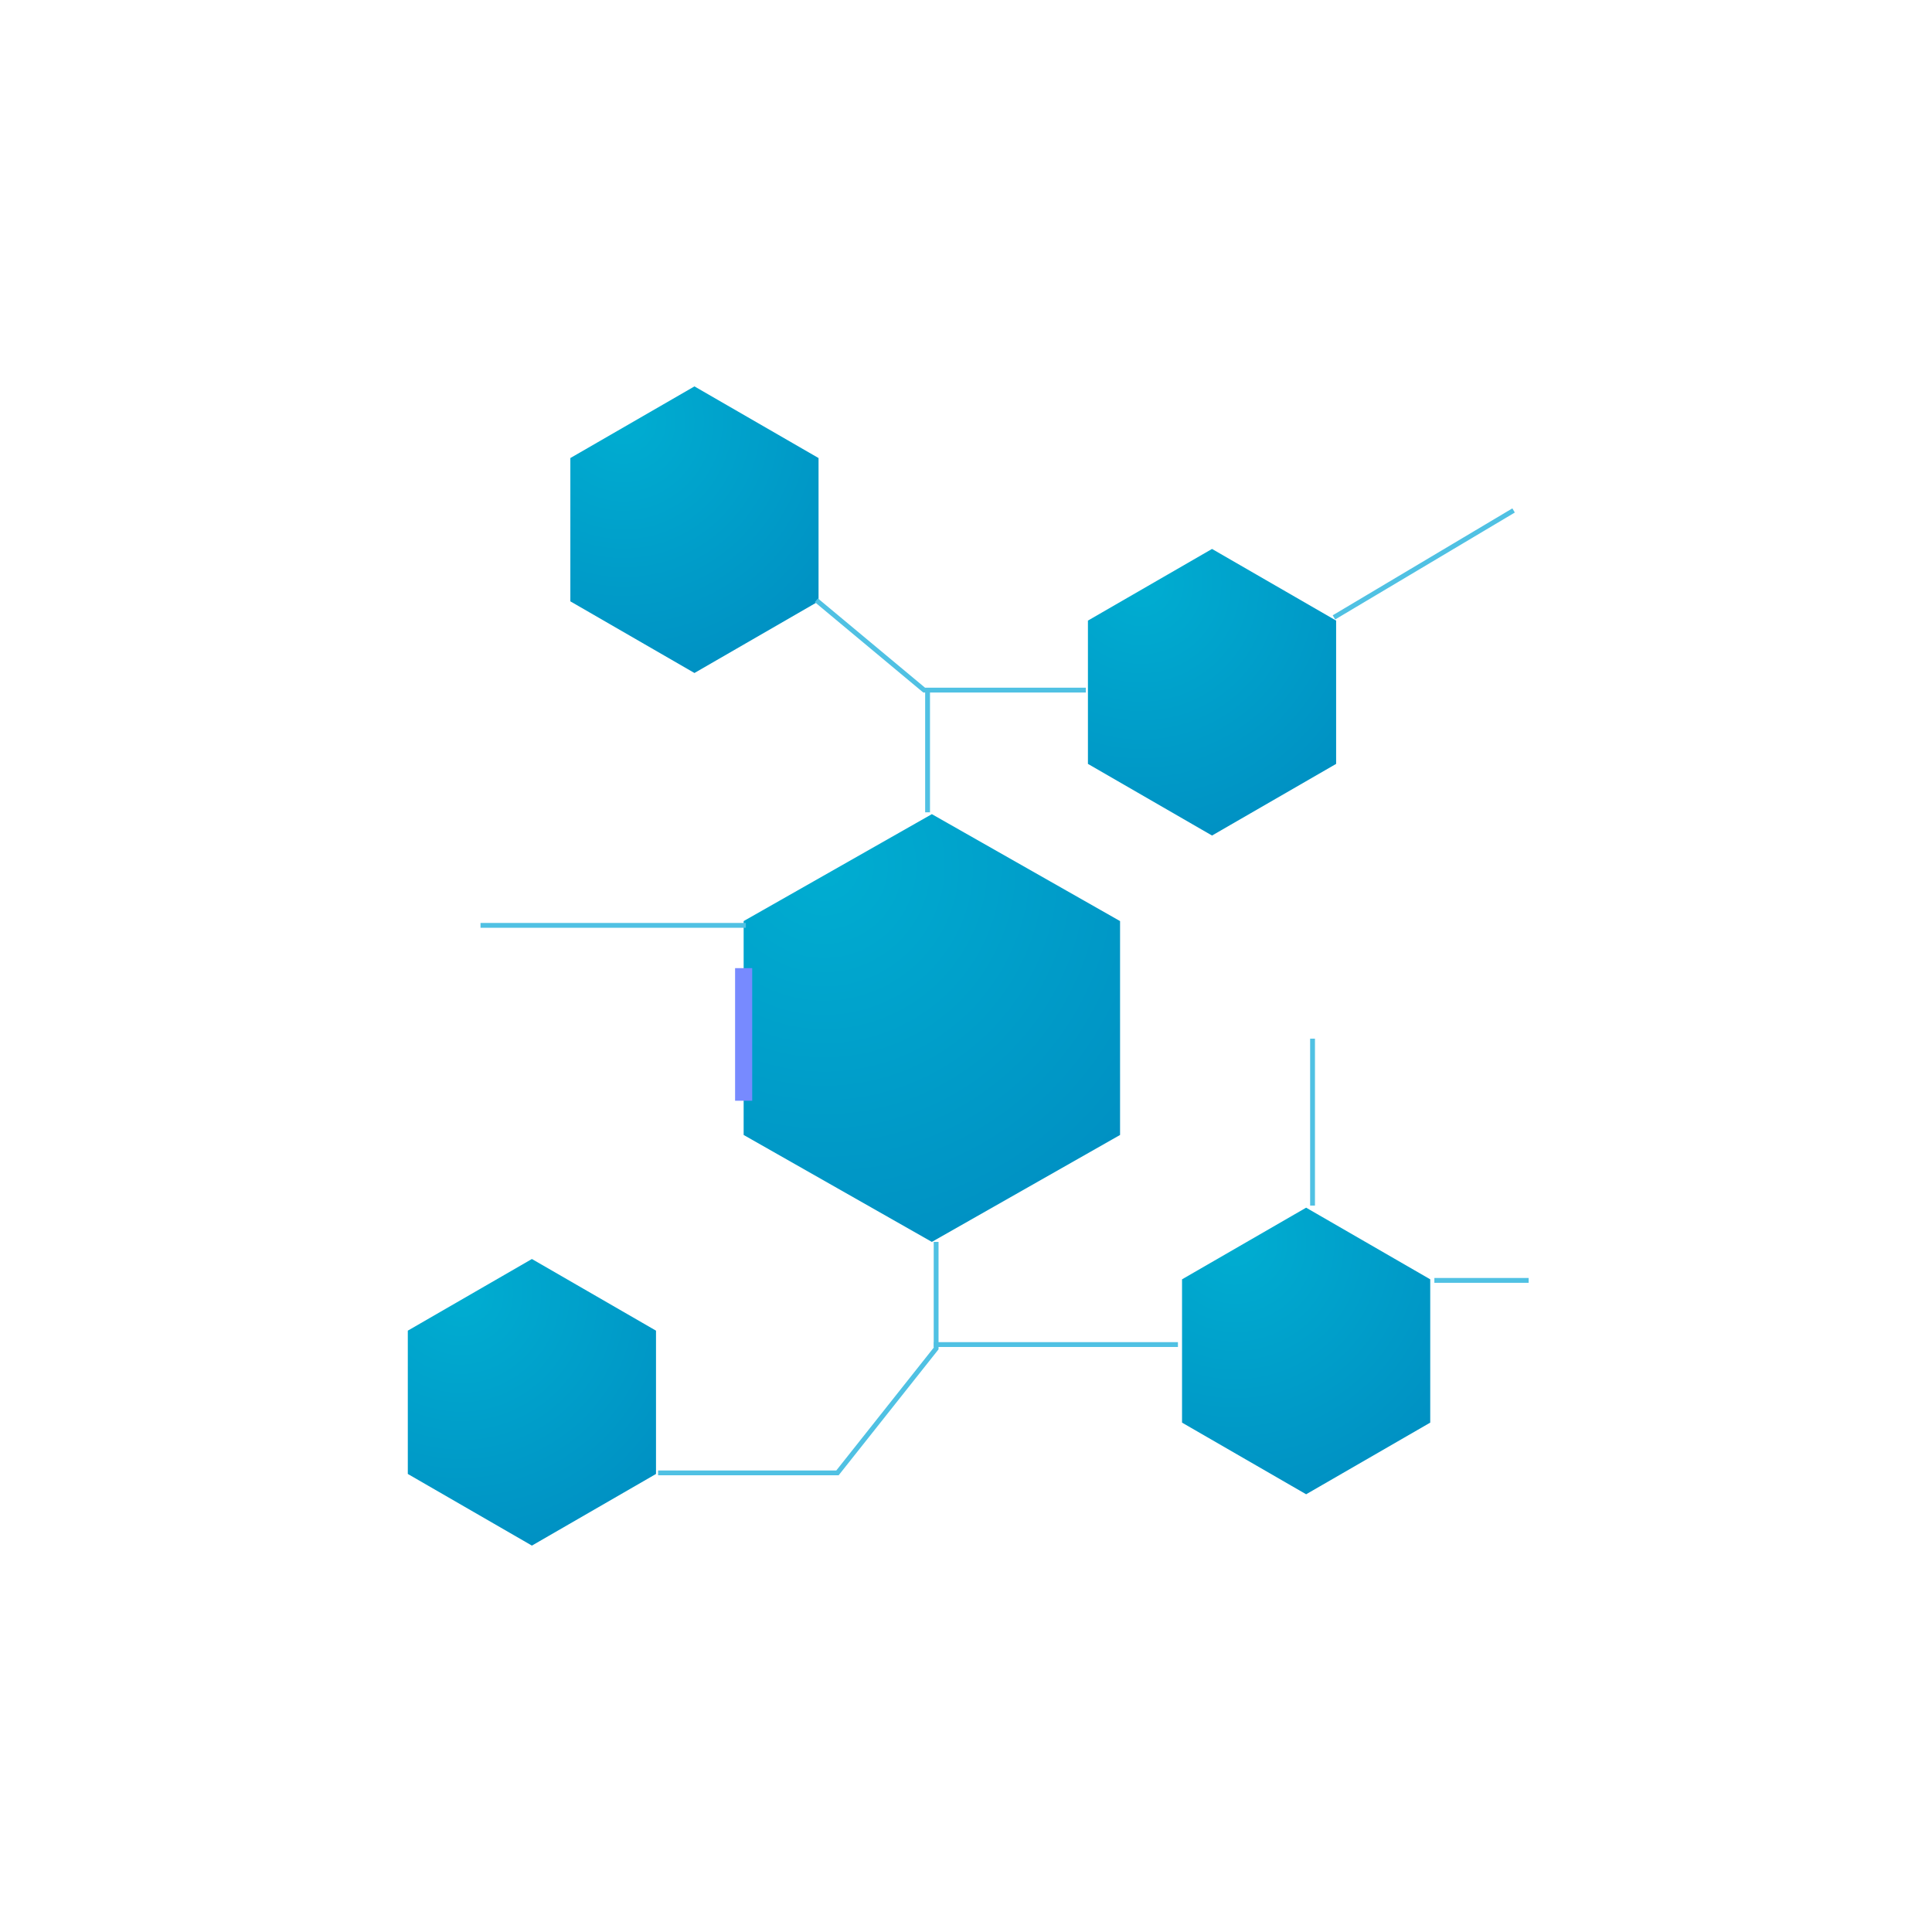 <?xml version="1.0" encoding="UTF-8"?>
<svg width="400px" height="400px" viewBox="0 0 400 400" version="1.1" xmlns="http://www.w3.org/2000/svg" xmlns:xlink="http://www.w3.org/1999/xlink">
    <!-- Generator: Sketch 50.2 (55047) - http://www.bohemiancoding.com/sketch -->
    <title>Desktop Copy</title>
    <desc>Created with Sketch.</desc>
    <defs>
        <radialGradient cx="21.544%" cy="12.044%" fx="21.544%" fy="12.044%" r="517.573%" gradientTransform="translate(0.215,0.12),scale(1,0.866),rotate(54.043),translate(-0.215,-0.12)" id="radialGradient-1">
            <stop stop-color="#00ADD1" offset="0%"></stop>
            <stop stop-color="#00258D" offset="100%"></stop>
        </radialGradient>
        <radialGradient cx="21.544%" cy="12.044%" fx="21.544%" fy="12.044%" r="512.203%" gradientTransform="translate(0.215,0.12),scale(1,0.88),rotate(53.606),translate(-0.215,-0.12)" id="radialGradient-2">
            <stop stop-color="#00ADD1" offset="0%"></stop>
            <stop stop-color="#00258D" offset="100%"></stop>
        </radialGradient>
    </defs>
    <g id="three" stroke="none" stroke-width="1" fill="none" fill-rule="evenodd">
        <g id="Desktop-Copy" transform="translate(-203, -4091)">
            <g id="Group-14" transform="translate(203, 4091)">
                <g id="Group-7" transform="translate(84, 80)">
                    <polygon id="Polygon-2-Copy-4" fill="url(#radialGradient-1)" points="59.779 0 85.472 14.834 85.472 44.502 59.779 59.336 34.085 44.502 34.085 14.834"></polygon>
                    <polygon id="Polygon-2-Copy-6" fill="url(#radialGradient-1)" points="26.125 180.664 51.819 195.498 51.819 225.166 26.125 240 0.432 225.166 0.432 195.498"></polygon>
                    <polygon id="Polygon-2-Copy-7" fill="url(#radialGradient-1)" points="186.421 170.037 212.114 184.871 212.114 214.539 186.421 229.373 160.728 214.539 160.728 184.871"></polygon>
                    <polygon id="Polygon-2-Copy-5" fill="url(#radialGradient-1)" points="166.937 33.653 192.63 48.487 192.63 78.155 166.937 92.989 141.244 78.155 141.244 48.487"></polygon>
                    <polygon id="Polygon-2-Copy" fill="url(#radialGradient-2)" points="108.93 88.561 147.897 110.701 147.897 154.982 108.93 177.122 69.963 154.982 69.963 110.701"></polygon>
                    <polyline id="Path-2" stroke="#50C1E3" points="85.018 44.28 107.336 62.878 140.812 62.878"></polyline>
                    <path d="M108.044,63.795 L108.044,87.682" id="Line-2" stroke="#50C1E3" stroke-linecap="square"></path>
                    <path d="M69.919,111.587 L15.985,111.587" id="Line-3" stroke="#50C1E3" stroke-linecap="square"></path>
                    <path d="M192.177,47.823 L229.373,25.683" id="Path-5" stroke="#50C1E3"></path>
                    <polyline id="Path-6" stroke="#50C1E3" points="109.815 177.122 109.815 199.194 89.389 224.945 52.251 224.945"></polyline>
                    <path d="M109.847,198.376 L159.378,198.376" id="Line-4" stroke="#50C1E3" stroke-linecap="square"></path>
                    <path d="M187.749,169.105 L187.749,135.545" id="Line-5" stroke="#50C1E3" stroke-linecap="square"></path>
                    <path d="M213.472,185.092 L231.989,185.092" id="Line-6" stroke="#50C1E3" stroke-linecap="square"></path>
                    <rect id="Rectangle-5" fill="#778AFF" x="68.192" y="120.443" width="3.542" height="27.454"></rect>
                </g>
            </g>
        </g>
    </g>
</svg>